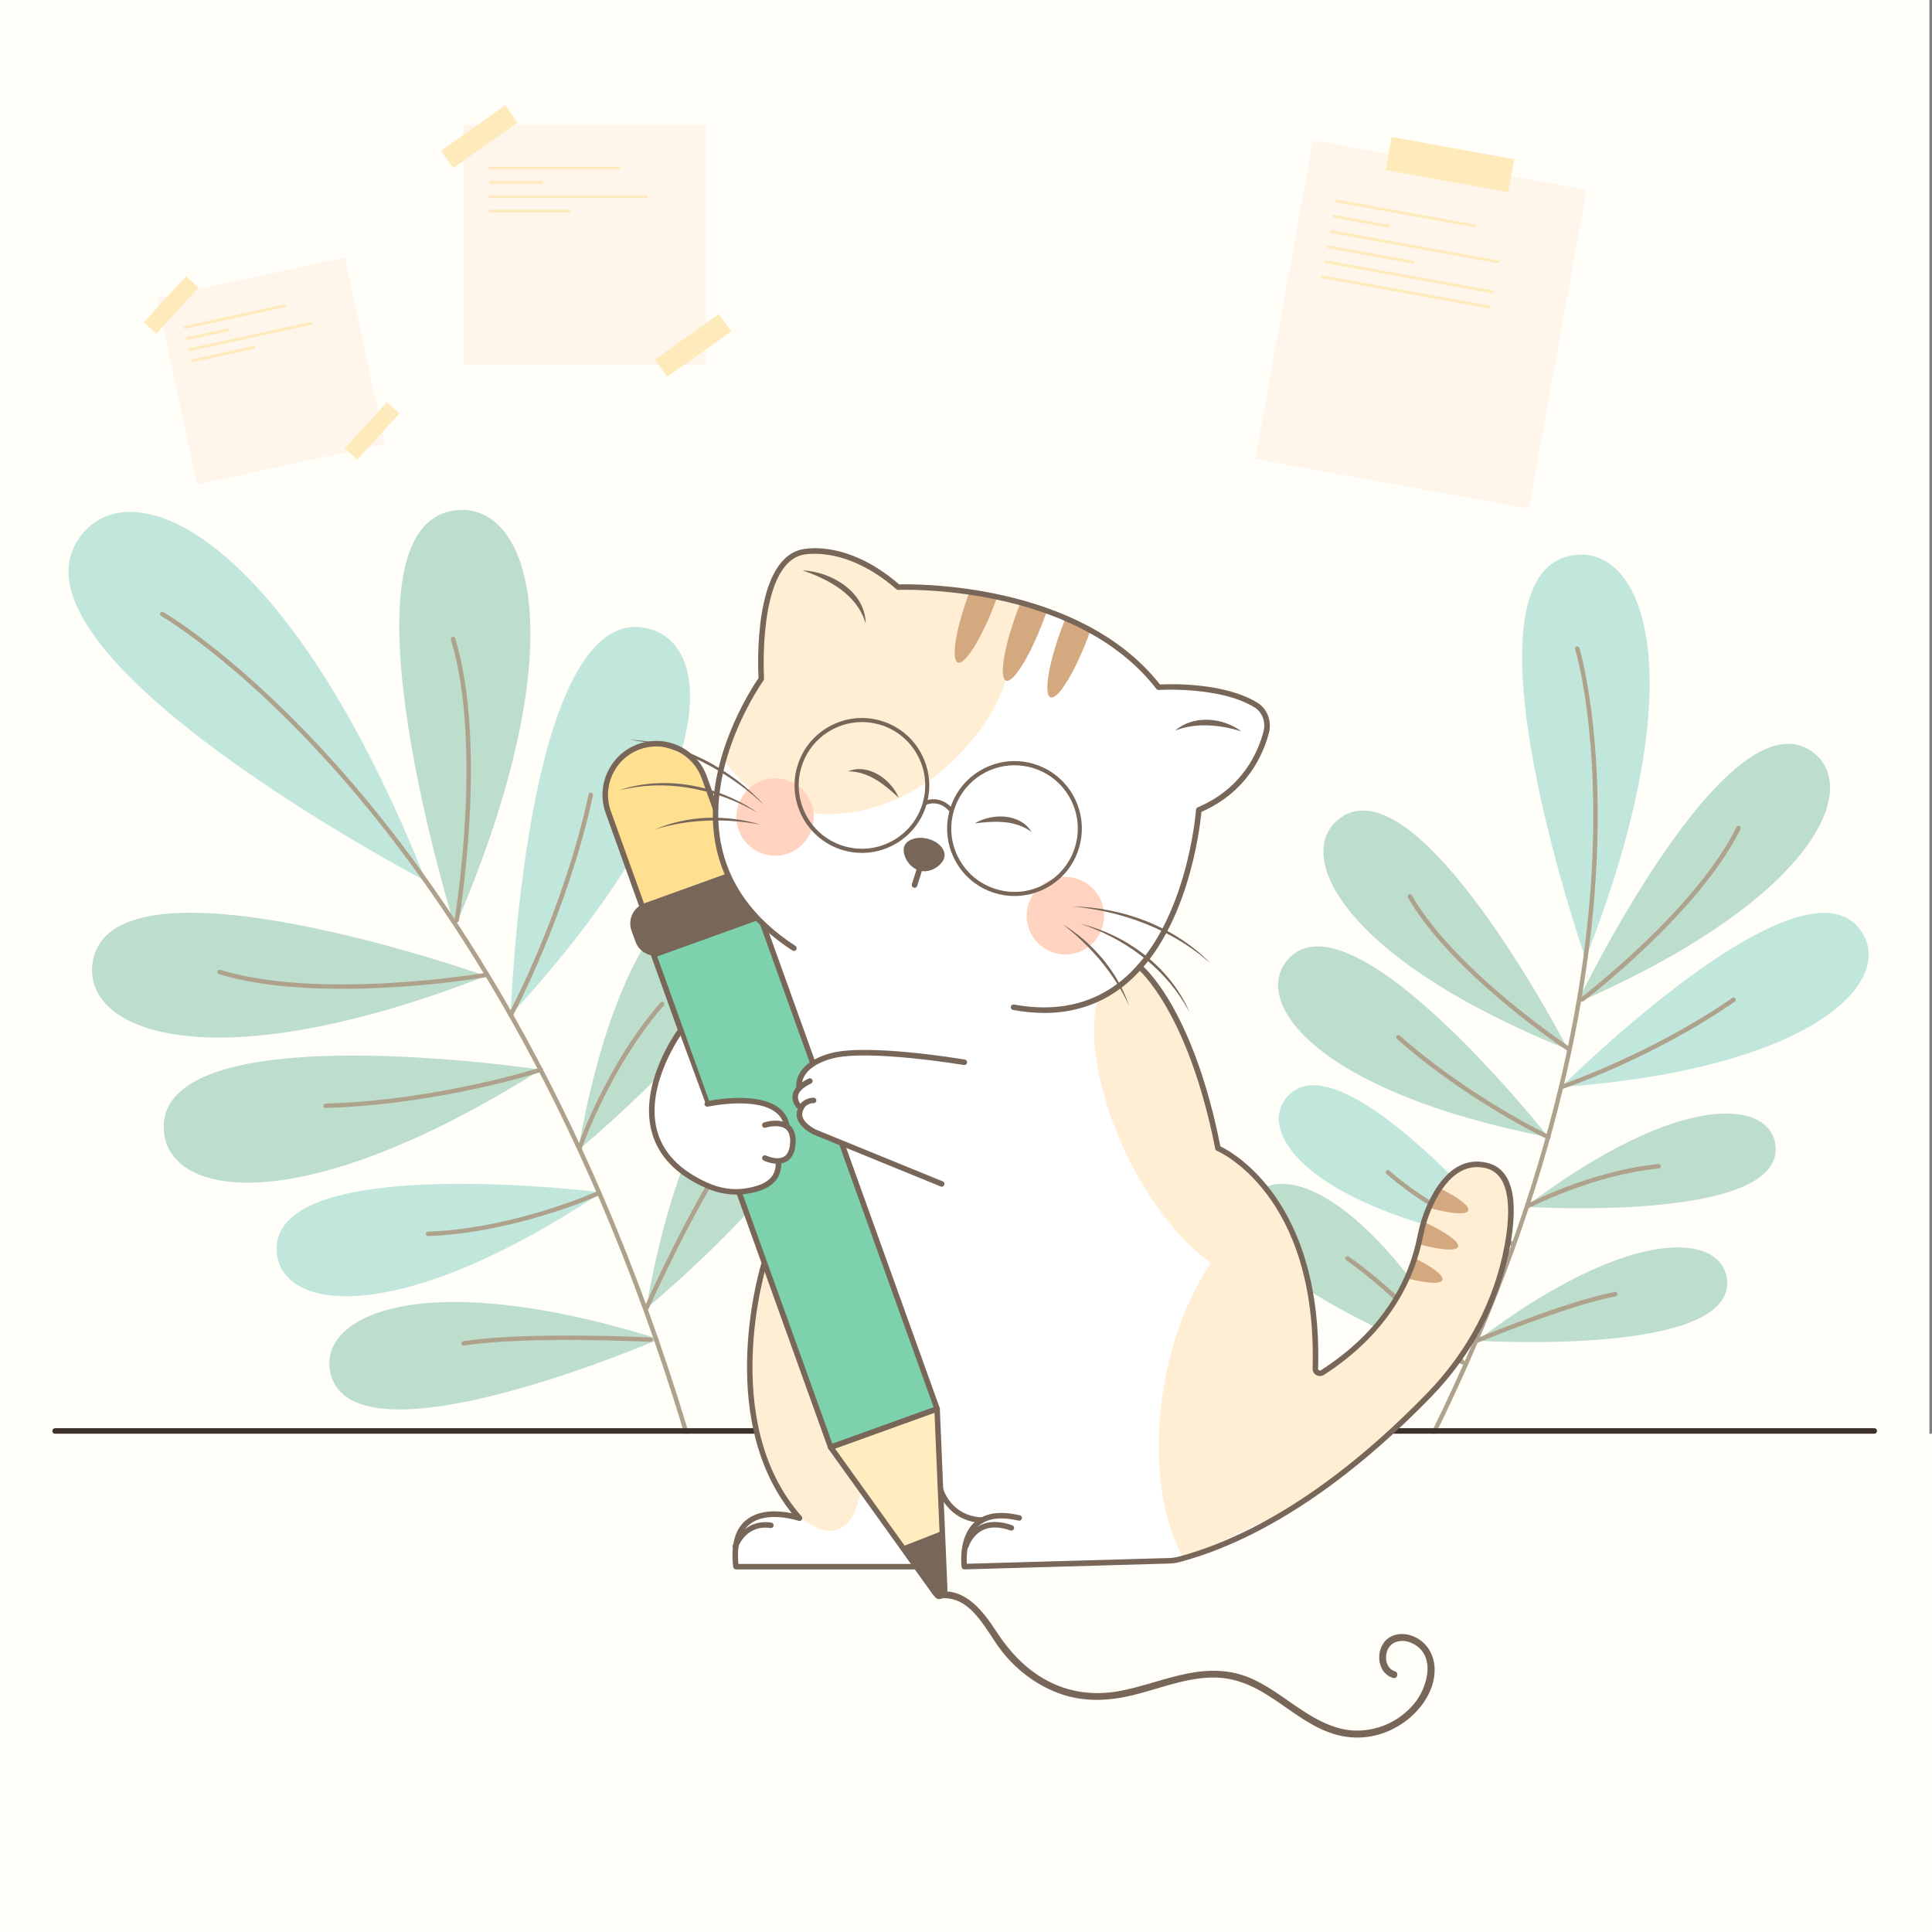 <svg width="350" height="350" viewBox="0 0 350 350" fill="none" xmlns="http://www.w3.org/2000/svg">
<rect x="0" y="0" width="350" height="350" fill="#808080" stroke="none"/>
<g clip-path="url(#clip0_1933_486)">
<path d="M349.531 0H0V350H349.531V0Z" fill="#FFFEF8"/>
<g opacity="0.7">
<g opacity="0.5">
<path d="M287.234 173.68C287.234 173.68 263.037 104.21 284.877 100.6C297.77 98.47 307.407 122.27 287.234 173.68Z" fill="#50BEAB"/>
</g>
<g opacity="0.6">
<path d="M285.686 181.67C285.686 181.67 312.94 125.16 328.279 136.17C337.337 142.67 328.808 162.85 285.686 181.67Z" fill="#60B28D"/>
</g>
<g opacity="0.5">
<path d="M282.79 196.95C282.79 196.95 326.471 153.38 337.137 168.61C343.429 177.6 328.948 193.55 282.79 196.95Z" fill="#50BEAB"/>
</g>
<g opacity="0.6">
<path d="M276.369 218.62C276.369 218.62 323.176 221.6 321.648 207.54C320.749 199.24 304.471 197.39 276.369 218.62Z" fill="#60B28D"/>
</g>
<g opacity="0.6">
<path d="M267.581 242.87C267.581 242.87 314.388 245.85 312.86 231.79C311.961 223.49 295.683 221.64 267.581 242.87Z" fill="#60B28D"/>
</g>
<path d="M286.615 181.47C286.495 181.47 286.375 181.419 286.295 181.309C286.166 181.129 286.196 180.88 286.375 180.75C286.585 180.59 307.227 164.82 314.587 149.83C314.687 149.63 314.927 149.549 315.127 149.649C315.326 149.749 315.406 149.99 315.306 150.19C307.856 165.35 287.064 181.229 286.855 181.389C286.785 181.439 286.695 181.47 286.615 181.47Z" fill="#8C7A60"/>
<path d="M282.79 197.35C282.62 197.35 282.471 197.24 282.411 197.08C282.341 196.87 282.451 196.64 282.66 196.57C282.82 196.52 298.928 191.08 313.818 180.79C313.998 180.67 314.248 180.71 314.378 180.89C314.508 181.07 314.458 181.32 314.278 181.45C299.298 191.81 283.08 197.27 282.92 197.33C282.88 197.34 282.84 197.35 282.79 197.35Z" fill="#8C7A60"/>
<path d="M276.708 218.929C276.569 218.929 276.429 218.849 276.359 218.719C276.259 218.519 276.329 218.279 276.529 218.179C276.648 218.119 288.113 212.089 300.427 210.879C300.666 210.869 300.846 211.019 300.866 211.239C300.886 211.459 300.726 211.659 300.506 211.679C288.363 212.869 277.018 218.829 276.908 218.889C276.848 218.919 276.788 218.939 276.718 218.939L276.708 218.929Z" fill="#8C7A60"/>
<path d="M267.581 243.27C267.421 243.27 267.281 243.18 267.211 243.02C267.131 242.82 267.221 242.58 267.421 242.5C267.581 242.43 283.479 235.8 292.527 234.05C292.747 234.01 292.957 234.15 292.997 234.37C293.036 234.59 292.897 234.8 292.677 234.84C283.709 236.58 267.88 243.18 267.72 243.24C267.671 243.26 267.621 243.27 267.571 243.27H267.581Z" fill="#8C7A60"/>
<g opacity="0.6">
<path d="M284.098 190.17C284.098 190.17 256.865 137.49 242.654 148.3C234.265 154.68 242.854 173.52 284.098 190.17Z" fill="#60B28D"/>
</g>
<g opacity="0.6">
<path d="M280.513 206.02C280.513 206.02 244.901 160.86 233.356 173.77C226.546 181.39 238.17 197.76 280.513 206.02Z" fill="#60B28D"/>
</g>
<g opacity="0.5">
<path d="M274.601 225.63C274.601 225.63 242.864 187.31 233.147 198.72C227.414 205.45 237.81 219.37 274.601 225.63Z" fill="#50BEAB"/>
</g>
<g opacity="0.6">
<path d="M265.873 247.54C265.873 247.54 219.086 230.65 226.506 217.62C230.89 209.93 247.488 215 265.873 247.54Z" fill="#60B28D"/>
</g>
<path d="M284.058 190.35C283.979 190.35 283.909 190.33 283.839 190.28C283.629 190.14 263.037 176.45 255.067 162.61C254.957 162.42 255.027 162.17 255.217 162.06C255.407 161.95 255.657 162.01 255.766 162.21C263.636 175.89 284.078 189.48 284.278 189.61C284.458 189.73 284.518 189.98 284.388 190.16C284.308 190.28 284.188 190.34 284.058 190.34V190.35Z" fill="#8C7A60"/>
<path d="M280.513 206.42C280.453 206.42 280.393 206.41 280.343 206.38C280.203 206.31 265.793 199.45 253.07 188.21C252.9 188.06 252.89 187.81 253.03 187.65C253.18 187.48 253.429 187.47 253.589 187.61C266.222 198.78 280.533 205.59 280.673 205.66C280.873 205.75 280.962 205.99 280.863 206.19C280.793 206.33 280.653 206.42 280.503 206.42H280.513Z" fill="#8C7A60"/>
<path d="M274.282 225.83C274.282 225.83 274.192 225.83 274.152 225.81C274.022 225.77 261.039 221.29 251.163 212.66C250.993 212.51 250.983 212.26 251.123 212.1C251.273 211.93 251.522 211.92 251.682 212.06C261.439 220.58 274.272 225.01 274.401 225.05C274.611 225.12 274.721 225.35 274.651 225.56C274.591 225.73 274.441 225.83 274.272 225.83H274.282Z" fill="#8C7A60"/>
<path d="M264.894 247.14C264.784 247.14 264.684 247.1 264.605 247.02C264.475 246.89 251.862 233.78 243.872 228.29C243.693 228.17 243.643 227.92 243.773 227.73C243.892 227.55 244.152 227.5 244.332 227.63C252.401 233.16 265.064 246.33 265.194 246.46C265.344 246.62 265.344 246.87 265.184 247.03C265.104 247.11 265.004 247.14 264.904 247.14H264.894Z" fill="#8C7A60"/>
<path d="M252.311 274.25C252.241 274.25 252.181 274.23 252.121 274.2C251.931 274.09 251.862 273.85 251.961 273.66C278.915 224.48 286.555 184.67 288.223 159.93C290.03 133.13 285.407 117.76 285.357 117.61C285.287 117.4 285.407 117.17 285.616 117.11C285.826 117.04 286.046 117.16 286.116 117.37C286.165 117.52 290.829 133 289.022 159.93C287.354 184.76 279.694 224.71 252.651 274.04C252.581 274.17 252.441 274.25 252.301 274.25H252.311Z" fill="#8C7A60"/>
</g>
<g opacity="0.7">
<g opacity="0.5">
<path d="M77.176 159.65C77.176 159.65 -1.668 118.36 14.64 97.06C24.267 84.49 52.469 97.52 77.176 159.65Z" fill="#50BEAB"/>
</g>
<g opacity="0.6">
<path d="M82.419 167.98C82.419 167.98 59.74 95.45 82.399 92.46C95.781 90.69 104.939 115.58 82.419 167.98Z" fill="#60B28D"/>
</g>
<g opacity="0.5">
<path d="M92.506 183.89C92.506 183.89 95.052 109.17 117.063 113.78C130.055 116.5 130.465 142.6 92.506 183.89Z" fill="#50BEAB"/>
</g>
<g opacity="0.6">
<path d="M104.759 208.35C104.759 208.35 148.57 172.16 135.588 161.01C127.918 154.43 112.02 166.29 104.759 208.35Z" fill="#60B28D"/>
</g>
<g opacity="0.6">
<path d="M117.063 237.06C117.063 237.06 160.874 200.87 147.891 189.72C140.222 183.14 124.323 195 117.063 237.06Z" fill="#60B28D"/>
</g>
<path d="M82.719 167.09C82.719 167.09 82.689 167.09 82.679 167.09C82.459 167.05 82.319 166.85 82.349 166.63C82.399 166.32 87.592 135.25 81.69 115.88C81.63 115.67 81.74 115.44 81.96 115.38C82.17 115.32 82.399 115.43 82.459 115.65C88.421 135.2 83.198 166.45 83.138 166.77C83.108 166.97 82.919 167.11 82.719 167.1V167.09Z" fill="#8C7A60"/>
<path d="M92.486 184.29C92.426 184.29 92.376 184.27 92.316 184.24C92.126 184.13 92.046 183.89 92.156 183.7C92.256 183.52 101.993 165.34 106.637 143.9C106.687 143.68 106.896 143.55 107.116 143.59C107.336 143.64 107.466 143.85 107.426 144.07C102.762 165.63 92.965 183.9 92.865 184.09C92.785 184.23 92.636 184.31 92.486 184.3V184.29Z" fill="#8C7A60"/>
<path d="M104.969 208.39C104.969 208.39 104.899 208.39 104.859 208.37C104.649 208.3 104.539 208.07 104.609 207.86C104.659 207.71 109.802 192.89 119.659 181.62C119.809 181.45 120.059 181.44 120.218 181.58C120.388 181.72 120.398 181.98 120.258 182.14C110.501 193.29 105.408 207.97 105.358 208.11C105.298 208.28 105.129 208.39 104.959 208.38L104.969 208.39Z" fill="#8C7A60"/>
<path d="M117.043 237.46C117.043 237.46 116.953 237.45 116.903 237.43C116.703 237.34 116.613 237.1 116.703 236.9C116.793 236.71 125.342 217.67 131.883 208.62C132.013 208.44 132.262 208.4 132.442 208.53C132.622 208.66 132.662 208.91 132.532 209.09C126.041 218.07 117.522 237.04 117.432 237.23C117.362 237.39 117.203 237.48 117.043 237.47V237.46Z" fill="#8C7A60"/>
<g opacity="0.6">
<path d="M88.052 176.81C88.052 176.81 20.413 152.87 16.807 174.21C14.68 186.8 37.849 196.33 88.052 176.81Z" fill="#60B28D"/>
</g>
<g opacity="0.6">
<path d="M97.988 193.78C97.988 193.78 29.171 183.43 29.66 204.41C29.95 216.79 53.758 221.6 97.988 193.78Z" fill="#60B28D"/>
</g>
<g opacity="0.5">
<path d="M108.994 216.01C108.994 216.01 49.264 208.48 50.113 226.62C50.612 237.33 71.314 240.99 108.994 216.01Z" fill="#50BEAB"/>
</g>
<g opacity="0.6">
<path d="M119.41 242.6C119.41 242.6 64.104 266.49 59.88 248.82C57.383 238.39 76.248 229.1 119.41 242.6Z" fill="#60B28D"/>
</g>
<path d="M55.036 178.94C49.633 178.62 44.29 177.88 39.637 176.47C39.427 176.41 39.307 176.18 39.367 175.97C39.427 175.76 39.657 175.64 39.866 175.7C58.152 181.26 87.472 176.31 87.762 176.26C87.982 176.23 88.191 176.37 88.221 176.59C88.261 176.81 88.112 177.01 87.892 177.05C87.672 177.09 71.094 179.89 55.026 178.94H55.036Z" fill="#8C7A60"/>
<path d="M58.981 200.73C58.781 200.72 58.611 200.55 58.601 200.34C58.601 200.12 58.771 199.94 58.991 199.93C79.413 199.32 97.689 193.46 97.869 193.4C98.078 193.33 98.298 193.45 98.368 193.66C98.438 193.87 98.318 194.1 98.108 194.16C97.928 194.22 79.533 200.11 59.011 200.72C59.001 200.72 58.991 200.72 58.971 200.72L58.981 200.73Z" fill="#8C7A60"/>
<path d="M77.526 223.92C77.326 223.91 77.156 223.74 77.147 223.54C77.147 223.32 77.306 223.13 77.526 223.13C93.205 222.56 108.225 215.82 108.375 215.75C108.574 215.66 108.814 215.75 108.904 215.95C108.994 216.15 108.904 216.39 108.704 216.48C108.554 216.55 93.395 223.35 77.556 223.93C77.546 223.93 77.526 223.93 77.516 223.93L77.526 223.92Z" fill="#8C7A60"/>
<path d="M83.957 243.77C83.778 243.76 83.618 243.62 83.588 243.43C83.558 243.21 83.708 243.01 83.917 242.97C95.602 241.17 117.682 242.29 117.902 242.3C118.121 242.31 118.291 242.5 118.281 242.72C118.271 242.94 118.081 243.11 117.862 243.1C117.642 243.09 95.642 241.97 84.037 243.76C84.007 243.76 83.977 243.76 83.957 243.76V243.77Z" fill="#8C7A60"/>
<path d="M129.186 277.49C129.017 277.49 128.867 277.36 128.827 277.19C111.94 211.37 85.745 169.85 66.75 146.61C46.168 121.43 29.36 111.69 29.191 111.59C29.001 111.48 28.931 111.24 29.041 111.04C29.151 110.85 29.39 110.78 29.59 110.89C29.76 110.99 46.667 120.78 67.34 146.06C86.404 169.37 112.679 211 129.606 276.99C129.656 277.2 129.536 277.42 129.316 277.48C129.276 277.49 129.236 277.49 129.196 277.49H129.186Z" fill="#8C7A60"/>
</g>
<path d="M350 259.73H0V350H350V259.73Z" fill="#FFFEF8"/>
<path d="M339.544 259.73H9.987C9.707 259.73 9.487 259.51 9.487 259.23C9.487 258.95 9.707 258.73 9.987 258.73H339.544C339.824 258.73 340.043 258.95 340.043 259.23C340.043 259.51 339.824 259.73 339.544 259.73Z" fill="#3D322A"/>
<path d="M127.868 22.57H83.937V66.09H127.868V22.57Z" fill="#FFF6EB"/>
<path d="M287.43 34.386L237.854 25.4L227.412 83.162L276.989 92.148L287.43 34.386Z" fill="#FFF6EB"/>
<path d="M91.519 19.071L79.897 27.311L82.119 30.454L93.741 22.213L91.519 19.071Z" fill="#FFEABB"/>
<path d="M130.26 56.893L118.637 65.133L120.859 68.275L132.482 60.035L130.26 56.893Z" fill="#FFEABB"/>
<path d="M274.317 28.845L252.098 24.817L251.017 30.8L273.235 34.827L274.317 28.845Z" fill="#FFEABB"/>
<path d="M112.149 30.7H88.801C88.661 30.7 88.551 30.59 88.551 30.45C88.551 30.31 88.661 30.2 88.801 30.2H112.149C112.289 30.2 112.399 30.31 112.399 30.45C112.399 30.59 112.289 30.7 112.149 30.7Z" fill="#FFEABB"/>
<path d="M98.158 33.29H88.801C88.661 33.29 88.551 33.18 88.551 33.04C88.551 32.9 88.661 32.79 88.801 32.79H98.158C98.298 32.79 98.408 32.9 98.408 33.04C98.408 33.18 98.298 33.29 98.158 33.29Z" fill="#FFEABB"/>
<path d="M117.063 35.89H88.801C88.661 35.89 88.551 35.78 88.551 35.64C88.551 35.5 88.661 35.39 88.801 35.39H117.063C117.203 35.39 117.312 35.5 117.312 35.64C117.312 35.78 117.203 35.89 117.063 35.89Z" fill="#FFEABB"/>
<path d="M103.161 38.49H88.801C88.661 38.49 88.551 38.38 88.551 38.24C88.551 38.1 88.661 37.99 88.801 37.99H103.161C103.301 37.99 103.411 38.1 103.411 38.24C103.411 38.38 103.301 38.49 103.161 38.49Z" fill="#FFEABB"/>
<path d="M62.478 46.639L28.404 54.028L35.703 87.776L69.777 80.387L62.478 46.639Z" fill="#FFF6EB"/>
<path d="M33.702 50.037L26.068 58.386L28.321 60.452L35.956 52.104L33.702 50.037Z" fill="#FFEABB"/>
<path d="M70.096 72.861L62.461 81.21L64.715 83.276L72.35 74.928L70.096 72.861Z" fill="#FFEABB"/>
<path d="M33.495 59.57C33.375 59.57 33.275 59.49 33.255 59.37C33.225 59.24 33.315 59.1 33.445 59.07L51.551 55.14C51.681 55.11 51.82 55.2 51.85 55.33C51.88 55.46 51.79 55.6 51.661 55.63L33.555 59.56C33.555 59.56 33.515 59.56 33.505 59.56L33.495 59.57Z" fill="#FFEABB"/>
<path d="M33.934 61.59C33.825 61.59 33.715 61.51 33.695 61.39C33.665 61.26 33.755 61.12 33.885 61.09L41.145 59.52C41.275 59.49 41.414 59.58 41.444 59.71C41.474 59.84 41.384 59.98 41.255 60.01L33.994 61.58C33.994 61.58 33.954 61.58 33.944 61.58L33.934 61.59Z" fill="#FFEABB"/>
<path d="M34.364 63.599C34.254 63.599 34.144 63.52 34.124 63.4C34.094 63.27 34.184 63.13 34.314 63.099L56.234 58.349C56.374 58.319 56.504 58.41 56.534 58.539C56.564 58.669 56.474 58.809 56.344 58.84L34.424 63.59C34.424 63.59 34.384 63.59 34.374 63.59L34.364 63.599Z" fill="#FFEABB"/>
<path d="M34.803 65.62C34.684 65.62 34.584 65.54 34.564 65.42C34.534 65.29 34.624 65.15 34.753 65.12L45.888 62.7C46.018 62.67 46.158 62.76 46.188 62.89C46.218 63.02 46.128 63.16 45.998 63.19L34.863 65.61C34.863 65.61 34.823 65.61 34.813 65.61L34.803 65.62Z" fill="#FFEABB"/>
<path d="M267.081 41.17C267.081 41.17 267.051 41.17 267.041 41.17L242.125 36.65C241.985 36.63 241.895 36.5 241.925 36.36C241.945 36.22 242.075 36.13 242.215 36.16L267.131 40.68C267.271 40.7 267.361 40.83 267.331 40.97C267.311 41.09 267.201 41.18 267.081 41.18V41.17Z" fill="#FFEABB"/>
<path d="M251.642 41.23C251.642 41.23 251.612 41.23 251.602 41.23L241.616 39.42C241.476 39.4 241.386 39.27 241.416 39.13C241.436 38.99 241.566 38.9 241.706 38.93L251.692 40.74C251.832 40.76 251.922 40.89 251.892 41.03C251.872 41.15 251.762 41.24 251.642 41.24V41.23Z" fill="#FFEABB"/>
<path d="M271.316 47.66C271.316 47.66 271.286 47.66 271.276 47.66L241.116 42.2C240.977 42.18 240.887 42.05 240.917 41.91C240.937 41.77 241.066 41.69 241.206 41.71L271.366 47.17C271.506 47.19 271.595 47.32 271.565 47.46C271.546 47.58 271.436 47.67 271.316 47.67V47.66Z" fill="#FFEABB"/>
<path d="M270.317 53.13C270.317 53.13 270.287 53.13 270.277 53.13L240.118 47.67C239.978 47.65 239.888 47.52 239.918 47.38C239.938 47.24 240.068 47.15 240.207 47.18L270.367 52.64C270.507 52.66 270.597 52.79 270.567 52.93C270.547 53.05 270.437 53.14 270.317 53.14V53.13Z" fill="#FFEABB"/>
<path d="M269.698 55.86C269.698 55.86 269.668 55.86 269.658 55.86L239.498 50.4C239.359 50.38 239.269 50.25 239.299 50.11C239.319 49.97 239.439 49.89 239.588 49.91L269.748 55.37C269.888 55.39 269.978 55.52 269.948 55.66C269.928 55.78 269.818 55.87 269.698 55.87V55.86Z" fill="#FFEABB"/>
<path d="M255.986 47.75C255.986 47.75 255.956 47.75 255.946 47.75L240.617 44.97C240.477 44.95 240.387 44.82 240.417 44.68C240.437 44.54 240.557 44.45 240.707 44.48L256.036 47.26C256.176 47.28 256.266 47.41 256.236 47.55C256.216 47.67 256.106 47.76 255.986 47.76V47.75Z" fill="#FFEABB"/>
<path d="M115.757 135.29C120.558 133.559 125.861 136.059 127.589 140.868L134.47 160.016L117.067 166.286L110.186 147.138C108.458 142.33 110.955 137.02 115.757 135.29Z" fill="#FFDF90"/>
<path d="M116.773 166.911L109.723 147.291C107.905 142.231 110.542 136.621 115.595 134.801C118.051 133.921 120.688 134.041 123.045 135.151C125.402 136.261 127.189 138.221 128.068 140.681L135.119 160.291L116.773 166.901V166.911ZM118.9 135.221C117.902 135.221 116.903 135.391 115.934 135.741C111.39 137.381 109.034 142.411 110.661 146.951L117.372 165.621L133.84 159.691L127.129 141.021C126.34 138.821 124.732 137.061 122.625 136.061C121.437 135.501 120.179 135.221 118.9 135.221Z" fill="#786659"/>
<path d="M133.214 158.25L116.901 164.128C115.147 164.76 114.236 166.696 114.867 168.453L115.574 170.419C116.205 172.176 118.139 173.087 119.893 172.455L136.206 166.578C137.96 165.946 138.87 164.009 138.239 162.253L137.532 160.286C136.901 158.53 134.968 157.618 133.214 158.25Z" fill="#786659"/>
<path d="M118.76 173.14C118.201 173.14 117.632 173.02 117.113 172.77C116.174 172.33 115.465 171.55 115.115 170.57L114.406 168.61C113.687 166.6 114.726 164.37 116.743 163.64L133.051 157.76C135.068 157.04 137.286 158.08 138.015 160.1L138.724 162.06C139.443 164.07 138.394 166.3 136.387 167.03L120.079 172.91C119.649 173.06 119.21 173.14 118.76 173.14ZM134.359 158.53C134.04 158.53 133.71 158.58 133.391 158.7L117.083 164.58C115.585 165.12 114.816 166.77 115.345 168.27L116.054 170.23C116.314 170.95 116.843 171.53 117.532 171.86C118.231 172.19 119.01 172.23 119.729 171.96L136.037 166.08C137.535 165.54 138.304 163.89 137.775 162.39L137.066 160.43C136.646 159.26 135.538 158.52 134.349 158.52L134.359 158.53Z" fill="#786659"/>
<path d="M138.484 229.65L136.397 238.77L135.827 245.6L136.337 255.53L139.542 266.79L144.855 275.02L140.192 274.09L135.688 275.61L133.551 279.25V283.37L155.301 283.51H165.418L162.202 278.92L157.518 271.48L150.827 262.84L147.751 255.22L140.571 235.27L138.484 229.65Z" fill="white"/>
<path d="M133.201 280.701C133.151 280.701 133.091 280.701 133.041 280.671C132.782 280.581 132.642 280.291 132.732 280.031C132.752 279.981 134.529 275.071 139.732 275.831C140.002 275.871 140.192 276.121 140.152 276.401C140.112 276.671 139.862 276.851 139.582 276.821C135.178 276.161 133.73 280.191 133.67 280.361C133.6 280.571 133.401 280.691 133.201 280.691V280.701Z" fill="#786659"/>
<path d="M206.153 175.331L210.288 179.831L211.885 182.441L215.321 189.601L218.457 198.811L220.334 208.201L222.112 209.081L227.195 213.271L232.648 220.221L235.014 225.831L237.661 236.001L238.3 247.331V248.931H239.708L248.776 240.931C248.776 240.931 254.868 231.551 255.197 231.361C255.527 231.171 258.882 218.801 258.882 218.801L263.087 212.691L265.683 211.241L270.177 211.471L272.933 214.501C273.603 215.471 273.952 216.631 273.952 217.811L273.443 222.391L270.237 235.411L266.163 243.451L259.961 251.621L248.237 262.781L234.615 272.931L216.19 281.781L211.366 282.811L175.514 283.561L174.576 283.391L175.345 279.041L177.222 276.151L174.016 274.311L172.199 272.611L171.12 270.521L170.571 269.331L170.052 255.671L167.605 249.331L152.695 207.841L146.703 190.241L138.534 168.101L143.078 171.731L144.076 171.601L181.097 181.211L185.721 182.311L197.974 180.941L206.143 175.401L206.153 175.331Z" fill="white"/>
<path d="M177.841 275.88H177.821C171.61 275.61 169.922 270.04 169.902 269.99C169.822 269.73 169.972 269.45 170.241 269.37C170.511 269.29 170.781 269.44 170.861 269.71C170.92 269.91 172.388 274.65 177.861 274.88C178.141 274.89 178.35 275.13 178.34 275.4C178.331 275.67 178.111 275.88 177.841 275.88Z" fill="#786659"/>
<path d="M174.955 280.621C174.955 280.621 174.865 280.621 174.815 280.601C174.555 280.521 174.396 280.251 174.476 279.981C174.505 279.881 175.224 277.501 177.521 276.341C179.139 275.511 181.117 275.511 183.384 276.321C183.643 276.411 183.783 276.701 183.683 276.961C183.583 277.221 183.304 277.351 183.044 277.261C181.057 276.551 179.349 276.531 177.991 277.221C176.083 278.191 175.454 280.241 175.444 280.261C175.384 280.481 175.185 280.621 174.965 280.621H174.955Z" fill="#786659"/>
<path d="M232.667 220.22L227.215 213.27L222.132 209.08L220.354 208.2L218.476 198.81L215.341 189.6L211.905 182.44L210.307 179.83L206.173 175.33L199.063 180.15C196.995 186.68 198.653 197.69 203.936 208.84C211.276 224.34 222.841 234.24 229.771 230.96C232.098 229.86 233.606 227.4 234.295 224.04L232.677 220.22H232.667Z" fill="#FFEED4"/>
<path d="M248.876 240.781C248.826 240.861 248.796 240.911 248.796 240.911L239.728 248.911H238.32V247.311L237.681 235.981L235.034 225.811L232.667 220.201L231.858 219.171C222.701 220.831 213.763 233.991 210.847 251.141C208.739 263.521 210.287 274.971 214.352 282.121L216.219 281.721L234.645 272.871L246.858 263.771C247.408 261.761 247.867 259.671 248.236 257.511C249.245 251.601 249.415 245.891 248.876 240.771V240.781Z" fill="#FFEED4"/>
<path d="M270.187 211.441L265.693 211.211L263.096 212.661L258.892 218.771C258.892 218.771 255.537 231.131 255.207 231.331C254.878 231.521 248.786 240.901 248.786 240.901L239.718 248.901H238.31V247.301L237.77 237.771C233.636 250.671 235.044 262.521 242.025 267.361L248.256 262.721L259.981 251.561L266.182 243.391L270.257 235.351L273.463 222.331L273.972 217.751C273.972 216.571 273.612 215.421 272.953 214.441L270.197 211.411L270.187 211.441Z" fill="#FFEED4"/>
<path d="M150.827 262.841L147.761 255.221L140.571 235.271L138.494 229.641L136.407 238.761L135.837 245.591L136.347 255.521L139.552 266.781L144.236 274.031C146.863 276.631 149.479 277.841 151.666 277.131C154.003 276.371 155.461 273.561 156 269.491L150.837 262.831L150.827 262.841Z" fill="#FFEED4"/>
<path d="M165.997 284.31H133.321C133.071 284.31 132.852 284.12 132.822 283.87C132.362 279.86 133.151 276.99 135.198 275.35C137.695 273.33 141.38 273.7 143.447 274.14C129.316 256.47 137.905 228.92 137.995 228.64C138.074 228.38 138.354 228.24 138.624 228.32C138.883 228.4 139.033 228.69 138.943 228.95C138.853 229.23 130.035 257.53 145.215 274.7C145.365 274.87 145.385 275.12 145.255 275.31C145.135 275.5 144.895 275.58 144.676 275.51C144.616 275.49 138.953 273.6 135.818 276.14C134.14 277.5 133.451 279.91 133.77 283.32H165.997C166.277 283.32 166.496 283.54 166.496 283.82C166.496 284.1 166.277 284.32 165.997 284.32V284.31Z" fill="#786659"/>
<path d="M150.478 262.17L169.352 288.48C169.922 289.28 171.18 288.84 171.14 287.86L169.762 255.22L150.478 262.17Z" fill="#FFEDC0"/>
<path d="M170.131 289.4C169.672 289.4 169.233 289.18 168.943 288.78L150.068 262.47C149.978 262.34 149.948 262.18 149.998 262.03C150.048 261.88 150.158 261.76 150.308 261.71L169.592 254.76C169.742 254.71 169.912 254.73 170.042 254.82C170.171 254.91 170.251 255.06 170.261 255.21L171.639 287.85C171.669 288.52 171.28 289.1 170.641 289.32C170.471 289.38 170.301 289.41 170.141 289.41L170.131 289.4ZM151.267 262.42L169.752 288.19C169.952 288.46 170.221 288.39 170.311 288.37C170.391 288.34 170.651 288.23 170.641 287.89L169.293 255.93L151.267 262.42Z" fill="#786659"/>
<path d="M162.971 280.371L169.352 289.271C169.922 290.071 171.18 289.631 171.14 288.651L170.681 277.341L162.971 280.361V280.371Z" fill="#786659"/>
<path d="M137.685 166.033L118.402 172.98L150.456 262.182L169.738 255.234L137.685 166.033Z" fill="#7DD1AC"/>
<path d="M150.478 262.671C150.268 262.671 150.078 262.541 150.008 262.341L117.951 173.141C117.911 173.021 117.911 172.881 117.971 172.761C118.031 172.641 118.131 172.551 118.251 172.501L137.535 165.551C137.795 165.461 138.084 165.591 138.174 165.851L170.231 255.051C170.271 255.171 170.271 255.311 170.211 255.431C170.151 255.551 170.051 255.641 169.932 255.691L150.648 262.641C150.588 262.661 150.538 262.671 150.478 262.671ZM119.06 173.271L150.787 261.531L169.133 254.921L137.405 166.661L119.06 173.271Z" fill="#786659"/>
<path d="M155.481 207.231C161.774 207.231 166.876 203.515 166.876 198.931C166.876 194.347 161.774 190.631 155.481 190.631C149.188 190.631 144.086 194.347 144.086 198.931C144.086 203.515 149.188 207.231 155.481 207.231Z" fill="white"/>
<path d="M144.775 197.641C144.546 197.641 144.336 197.481 144.286 197.241C144.246 197.061 143.457 192.741 150.418 190.811C157.039 188.981 174.066 191.831 174.785 191.951C175.055 192.001 175.245 192.251 175.195 192.531C175.145 192.801 174.895 192.991 174.615 192.941C174.446 192.911 157.089 190.011 150.678 191.781C144.656 193.451 145.235 196.901 145.255 197.051C145.305 197.321 145.125 197.581 144.855 197.631C144.825 197.631 144.795 197.631 144.755 197.631L144.775 197.641Z" fill="#786659"/>
<path d="M170.591 214.98C170.531 214.98 170.461 214.97 170.401 214.94L147.362 205.53C147.192 205.45 143.797 203.82 144.386 201.3C144.845 199.29 146.553 198.84 147.412 198.86C147.692 198.87 147.901 199.1 147.891 199.38C147.881 199.66 147.632 199.83 147.372 199.86C147.212 199.84 145.744 199.86 145.365 201.53C144.965 203.27 147.741 204.6 147.771 204.62L170.791 214.02C171.05 214.12 171.17 214.42 171.06 214.67C170.98 214.86 170.791 214.98 170.601 214.98H170.591Z" fill="#786659"/>
<path d="M145.075 201.291C144.965 201.291 144.845 201.251 144.756 201.171C144.696 201.121 143.367 199.981 143.577 198.441C143.727 197.261 144.716 196.231 146.503 195.381C146.753 195.261 147.052 195.371 147.172 195.621C147.292 195.871 147.182 196.171 146.933 196.291C145.495 196.971 144.676 197.761 144.566 198.571C144.436 199.571 145.395 200.411 145.405 200.421C145.614 200.601 145.634 200.911 145.465 201.121C145.365 201.241 145.225 201.301 145.085 201.301L145.075 201.291Z" fill="#786659"/>
<path d="M123.214 187.4L119.889 193.49L118.451 198.71L118.421 204.36L121.577 210.33L128.298 214.84L131.393 215.75L135.059 215.78L139.572 214.1L141.18 210.74L143.078 209.15L143.367 204.82L141.979 202.41L138.254 199.62L131.793 199.48L127.828 199.89L123.214 187.4Z" fill="white"/>
<path d="M140.841 210.83C139.573 210.83 138.414 210.28 138.344 210.24C138.095 210.12 137.995 209.82 138.115 209.57C138.234 209.32 138.534 209.22 138.784 209.34C138.804 209.34 140.751 210.28 142.009 209.55C142.688 209.15 143.068 208.3 143.138 207.02C143.208 205.83 142.928 204.99 142.319 204.52C141.27 203.71 139.353 204.08 138.704 204.29C138.444 204.37 138.164 204.23 138.075 203.97C137.985 203.71 138.134 203.43 138.394 203.34C138.514 203.3 141.25 202.43 142.928 203.72C143.817 204.41 144.226 205.53 144.136 207.07C144.047 208.71 143.497 209.83 142.519 210.41C141.989 210.72 141.41 210.83 140.851 210.83H140.841Z" fill="#786659"/>
<path d="M133.351 216.41C131.503 216.41 129.596 215.98 127.728 215.15C122.446 212.78 119.19 209.35 118.041 204.96C115.745 196.17 122.625 186.74 122.925 186.35C123.085 186.13 123.404 186.08 123.624 186.25C123.844 186.41 123.894 186.73 123.724 186.95C123.654 187.04 116.833 196.4 119.01 204.72C120.079 208.81 123.155 212.01 128.138 214.25C130.435 215.28 132.792 215.64 134.979 215.3C137.595 214.89 140.591 214 140.531 210.75C140.531 210.47 140.741 210.25 141.021 210.24C141.29 210.23 141.52 210.45 141.53 210.73C141.61 215.26 136.906 216.01 135.138 216.29C134.549 216.38 133.96 216.43 133.351 216.43V216.41Z" fill="#786659"/>
<path d="M142.529 204.34C142.299 204.34 142.089 204.18 142.039 203.94C141.799 202.79 141.19 201.91 140.172 201.25C136.327 198.75 128.318 200.46 128.238 200.48C127.968 200.53 127.698 200.37 127.638 200.1C127.579 199.83 127.748 199.56 128.018 199.51C128.368 199.43 136.517 197.69 140.711 200.42C141.949 201.23 142.728 202.35 143.018 203.75C143.078 204.02 142.898 204.29 142.628 204.34C142.598 204.34 142.558 204.35 142.529 204.35V204.34Z" fill="#786659"/>
<path d="M183.633 182.261C214.352 187.921 217.198 146.521 217.198 146.521C225.527 143.001 228.423 136.281 229.422 132.401C229.901 130.541 229.202 128.531 227.564 127.521C221.063 123.531 209.928 124.301 209.928 124.301C194.748 104.701 162.751 106.161 162.751 106.161C152.975 97.651 145.125 99.861 145.125 99.861C136.636 102.171 137.955 122.761 137.955 122.761C137.955 122.761 115.794 153.321 143.867 171.561" fill="white"/>
<path d="M162.891 106.4C153.114 97.89 145.265 100.1 145.265 100.1C136.776 102.41 138.094 123 138.094 123C138.094 123 133.59 129.23 131.214 137.73C132.202 139.23 133.371 140.62 134.749 141.85C145.275 151.31 163.131 148.59 174.635 135.76C181.886 127.68 183.324 121.72 185.191 109.03C174.106 106.26 162.891 106.39 162.891 106.39V106.4Z" fill="#FFEED4"/>
<path d="M212.914 132.331C216.22 129.501 221.493 129.941 224.848 132.471C220.953 131.311 216.799 130.851 212.914 132.331Z" fill="#786659"/>
<path d="M176.593 149.161C179.739 147.281 184.772 147.311 186.879 150.701C183.823 148.511 180.198 148.721 176.593 149.161Z" fill="#786659"/>
<path d="M171.08 155.32C170.74 156.69 168.683 158.24 166.666 157.74C164.649 157.24 163.43 154.89 163.76 153.52C164.089 152.15 166.007 151.44 168.024 151.94C170.041 152.44 171.41 153.95 171.07 155.32H171.08Z" fill="#786659"/>
<path d="M165.677 160.841C165.677 160.841 165.578 160.841 165.528 160.821C165.268 160.741 165.118 160.461 165.198 160.191L166.766 155.211C166.846 154.951 167.125 154.801 167.395 154.881C167.655 154.961 167.805 155.241 167.725 155.511L166.157 160.491C166.087 160.701 165.897 160.841 165.677 160.841Z" fill="#786659"/>
<path d="M140.411 155.03C144.283 155.03 147.422 151.887 147.422 148.01C147.422 144.133 144.283 140.99 140.411 140.99C136.539 140.99 133.401 144.133 133.401 148.01C133.401 151.887 136.539 155.03 140.411 155.03Z" fill="#FFD3C0"/>
<path d="M193.001 172.91C196.873 172.91 200.011 169.767 200.011 165.89C200.011 162.013 196.873 158.87 193.001 158.87C189.129 158.87 185.99 162.013 185.99 165.89C185.99 169.767 189.129 172.91 193.001 172.91Z" fill="#FFD3C0"/>
<path d="M162.841 144.55C160.185 142.07 157.378 139.77 153.624 139.73C157.319 138.23 161.403 141.17 162.841 144.55Z" fill="#786659"/>
<path d="M138.554 145.941C132.672 140.461 125.391 136.241 117.482 134.591C116.493 134.321 115.075 134.181 114.057 134.011C123.374 134.401 132.272 139.131 138.544 145.941H138.554Z" fill="#786659"/>
<path d="M137.765 149.38C131.453 148.22 124.892 148.34 118.74 150.23C124.682 147.67 131.603 147.54 137.765 149.38Z" fill="#786659"/>
<path d="M156.16 154.511C155.052 154.511 153.933 154.361 152.825 154.051C146.353 152.221 142.568 145.451 144.396 138.971C146.223 132.491 152.974 128.701 159.456 130.531C162.591 131.421 165.198 133.471 166.786 136.321C168.374 139.171 168.763 142.471 167.884 145.611C166.996 148.751 164.948 151.361 162.102 152.951C160.255 153.991 158.217 154.511 156.16 154.511ZM156.15 130.811C151.147 130.811 146.543 134.121 145.125 139.171C143.407 145.261 146.962 151.611 153.034 153.321C155.98 154.151 159.066 153.791 161.743 152.291C164.409 150.791 166.336 148.351 167.175 145.401C168.004 142.451 167.645 139.361 166.147 136.681C164.649 134.011 162.212 132.081 159.266 131.241C158.227 130.951 157.189 130.811 156.16 130.811H156.15Z" fill="#786659"/>
<path d="M183.803 162.32C182.694 162.32 181.576 162.17 180.467 161.86C177.332 160.97 174.725 158.92 173.137 156.07C171.549 153.22 171.16 149.92 172.039 146.78C173.866 140.3 180.617 136.51 187.099 138.34C190.234 139.23 192.841 141.28 194.429 144.13C196.017 146.98 196.406 150.28 195.527 153.42C194.638 156.56 192.591 159.17 189.745 160.76C187.897 161.8 185.86 162.32 183.803 162.32ZM183.793 138.63C178.79 138.63 174.186 141.94 172.768 146.99C171.939 149.94 172.298 153.03 173.796 155.71C175.294 158.38 177.731 160.31 180.677 161.14C183.623 161.97 186.709 161.61 189.385 160.11C192.052 158.61 193.979 156.17 194.818 153.22C195.647 150.27 195.288 147.18 193.79 144.5C192.292 141.83 189.855 139.9 186.909 139.07C185.87 138.78 184.832 138.64 183.803 138.64L183.793 138.63Z" fill="#786659"/>
<path d="M172.398 147.261C172.288 147.261 172.179 147.211 172.109 147.121C170.071 144.631 167.715 145.821 167.695 145.841C167.515 145.941 167.285 145.861 167.185 145.681C167.085 145.501 167.155 145.271 167.345 145.171C167.375 145.151 170.261 143.681 172.688 146.641C172.818 146.801 172.798 147.041 172.638 147.171C172.568 147.231 172.488 147.251 172.398 147.251V147.261Z" fill="#786659"/>
<path d="M137.266 147.24C130.255 143.19 121.806 141.26 113.797 142.82L112.189 143.14C120.548 140.37 130.095 142.26 137.256 147.23L137.266 147.24Z" fill="#786659"/>
<path d="M194.079 164.2C203.327 164.34 212.784 167.83 219.286 174.51C218.467 173.86 217.438 172.9 216.579 172.34C210.078 167.54 202.089 164.93 194.079 164.19V164.2Z" fill="#786659"/>
<path d="M195.717 167.351C204.196 169.381 211.965 175.241 215.481 183.321L214.652 181.911C210.477 174.891 203.407 169.881 195.717 167.351Z" fill="#786659"/>
<path d="M192.481 167.41C197.964 170.78 202.478 176.04 204.535 182.17C201.839 176.32 197.555 171.34 192.481 167.41Z" fill="#786659"/>
<path d="M145.385 103.33C150.608 103.55 156.779 107.2 156.829 113C155.321 107.71 150.238 105.02 145.385 103.33Z" fill="#786659"/>
<path d="M175.714 107.011C175.694 107.071 175.664 107.131 175.644 107.201C173.167 113.791 172.219 119.531 173.527 120.021C174.825 120.511 177.891 115.561 180.358 108.971C180.497 108.611 180.617 108.261 180.747 107.901C178.999 107.531 177.312 107.241 175.724 107.011H175.714Z" fill="#D4A980"/>
<path d="M189.735 110.44C188.137 109.87 186.549 109.37 184.981 108.94C184.782 109.45 184.572 109.96 184.372 110.49C181.896 117.08 180.947 122.82 182.255 123.31C183.553 123.8 186.619 118.85 189.086 112.26C189.316 111.65 189.525 111.04 189.735 110.45V110.44Z" fill="#D4A980"/>
<path d="M193.12 111.78C192.891 112.34 192.661 112.92 192.441 113.51C189.965 120.1 189.016 125.84 190.324 126.33C191.622 126.82 194.688 121.87 197.155 115.28C197.315 114.84 197.475 114.41 197.624 113.98C196.146 113.16 194.638 112.43 193.12 111.78Z" fill="#D4A980"/>
<path d="M189.156 183.5C187.348 183.5 185.461 183.32 183.514 182.96C183.244 182.91 183.064 182.65 183.114 182.38C183.164 182.11 183.424 181.93 183.693 181.98C191.153 183.36 197.565 182 202.768 177.96C215.041 168.42 216.659 146.91 216.669 146.69C216.679 146.5 216.799 146.34 216.969 146.26C225.158 142.8 227.964 136.14 228.903 132.48C229.342 130.79 228.663 129.01 227.275 128.15C220.983 124.29 210.038 124.99 209.928 125C209.768 125.01 209.599 124.94 209.499 124.81C194.659 105.64 163.051 106.85 162.731 106.86C162.602 106.88 162.482 106.82 162.382 106.74C152.955 98.531 145.295 100.53 145.225 100.55C137.226 102.73 138.404 122.74 138.414 122.94C138.414 123.06 138.384 123.17 138.324 123.27C138.214 123.41 127.848 137.94 130.575 152.63C131.963 160.13 136.517 166.43 144.096 171.36C144.326 171.51 144.396 171.82 144.246 172.05C144.096 172.28 143.787 172.35 143.557 172.2C135.738 167.11 131.034 160.59 129.596 152.81C126.95 138.51 136.317 124.43 137.415 122.84C137.296 120.67 136.517 101.9 144.965 99.6C145.295 99.51 153.104 97.441 162.901 105.87C165.648 105.79 195.547 105.44 210.138 124C211.915 123.91 221.722 123.58 227.804 127.31C229.572 128.39 230.421 130.63 229.881 132.74C228.903 136.54 226.006 143.42 217.648 147.08C217.398 149.79 215.191 169.59 203.387 178.76C199.322 181.92 194.549 183.51 189.166 183.51L189.156 183.5Z" fill="#786659"/>
<path d="M261.179 215.45L258.892 218.78C258.892 218.78 258.892 218.79 258.882 218.82C262.797 219.89 265.683 220.14 265.993 219.3C266.282 218.53 264.325 217.04 261.179 215.45Z" fill="#D4A980"/>
<path d="M257.055 225.4C260.949 226.46 263.826 226.71 264.135 225.87C264.455 225.01 261.978 223.25 258.163 221.45C257.844 222.61 257.454 224.01 257.065 225.39L257.055 225.4Z" fill="#D4A980"/>
<path d="M261.319 231.89C261.609 231.11 259.571 229.57 256.326 227.95C255.776 229.83 255.317 231.27 255.207 231.34C255.177 231.36 255.087 231.47 254.978 231.61C258.493 232.5 261.029 232.67 261.319 231.89Z" fill="#D4A980"/>
<path d="M174.705 284.31C174.456 284.31 174.246 284.13 174.206 283.88C174.176 283.66 173.517 278.52 176.563 275.75C178.4 274.08 181.157 273.66 184.752 274.51C185.021 274.57 185.191 274.84 185.121 275.11C185.061 275.38 184.782 275.54 184.522 275.48C181.266 274.71 178.82 275.05 177.232 276.48C175.055 278.46 175.075 282.04 175.155 283.29L211.775 282.25C212.375 282.23 212.944 282.15 213.483 282.01C231.749 277.14 248.127 263.15 258.642 252.27C265.943 244.72 270.766 235.48 272.584 225.54C273.632 219.82 273.892 212.75 269.148 211.62C263.486 210.28 260.25 216.43 258.832 220.23C258.303 221.64 257.973 223.09 257.724 224.33C256.296 231.3 252.031 241.25 239.828 249.08C239.418 249.34 238.889 249.36 238.47 249.12C238.04 248.88 237.781 248.41 237.79 247.92C238.689 216.3 220.634 208.55 220.454 208.48C220.294 208.42 220.184 208.28 220.154 208.11C215.241 183.19 206.233 175.62 206.143 175.55C205.933 175.38 205.893 175.06 206.073 174.85C206.243 174.64 206.562 174.6 206.772 174.78C207.152 175.09 216.1 182.6 221.083 207.67C223.33 208.75 239.648 217.66 238.789 247.95C238.789 248.14 238.909 248.22 238.959 248.25C239.009 248.28 239.139 248.33 239.288 248.24C248.846 242.1 254.718 233.99 256.745 224.13C257.005 222.85 257.344 221.35 257.903 219.88C259.441 215.78 262.997 209.13 269.388 210.65C273.802 211.7 275.21 216.77 273.572 225.72C271.715 235.85 266.802 245.27 259.362 252.96C248.756 263.93 232.228 278.04 213.743 282.97C213.134 283.13 212.474 283.23 211.805 283.25L174.715 284.31H174.705Z" fill="#786659"/>
<path d="M170.152 289.59C175.924 288.85 178.53 295.32 181.426 299.05C184.043 302.42 187.548 305.11 191.533 306.65C195.827 308.31 200.281 308.23 204.715 307.22C209.479 306.12 214.133 304.13 219.066 303.91C223.999 303.69 227.714 305.72 231.519 308.33C234.915 310.65 238.29 313.3 242.355 314.33C246.419 315.36 250.404 314.56 253.749 312.42C257.095 310.28 260.031 306.43 259.891 302.25C259.821 300.09 258.842 298.11 257.005 296.93C255.497 295.97 253.47 295.64 251.852 296.55C249.066 298.12 249.156 303 252.371 303.98C253.14 304.21 253.47 303.01 252.701 302.77C251.183 302.31 250.813 300.46 251.293 299.1C251.922 297.28 253.949 296.91 255.587 297.59C260.271 299.53 258.733 305.58 256.186 308.64C253.639 311.7 250.024 313.38 246.219 313.51C242.415 313.64 238.909 311.83 235.763 309.75C232.618 307.67 229.831 305.41 226.446 303.97C222.861 302.45 219.066 302.41 215.281 303.14C211.107 303.95 207.132 305.53 202.948 306.32C198.763 307.11 194.509 306.76 190.594 304.91C186.23 302.85 183.064 299.49 180.458 295.5C178.131 291.93 174.955 287.73 170.142 288.35C169.353 288.45 169.343 289.7 170.142 289.6L170.152 289.59Z" fill="#786659"/>
</g>
<defs>
<clipPath id="clip0_1933_486">
<rect width="350" height="350" fill="white"/>
</clipPath>
</defs>
</svg>
